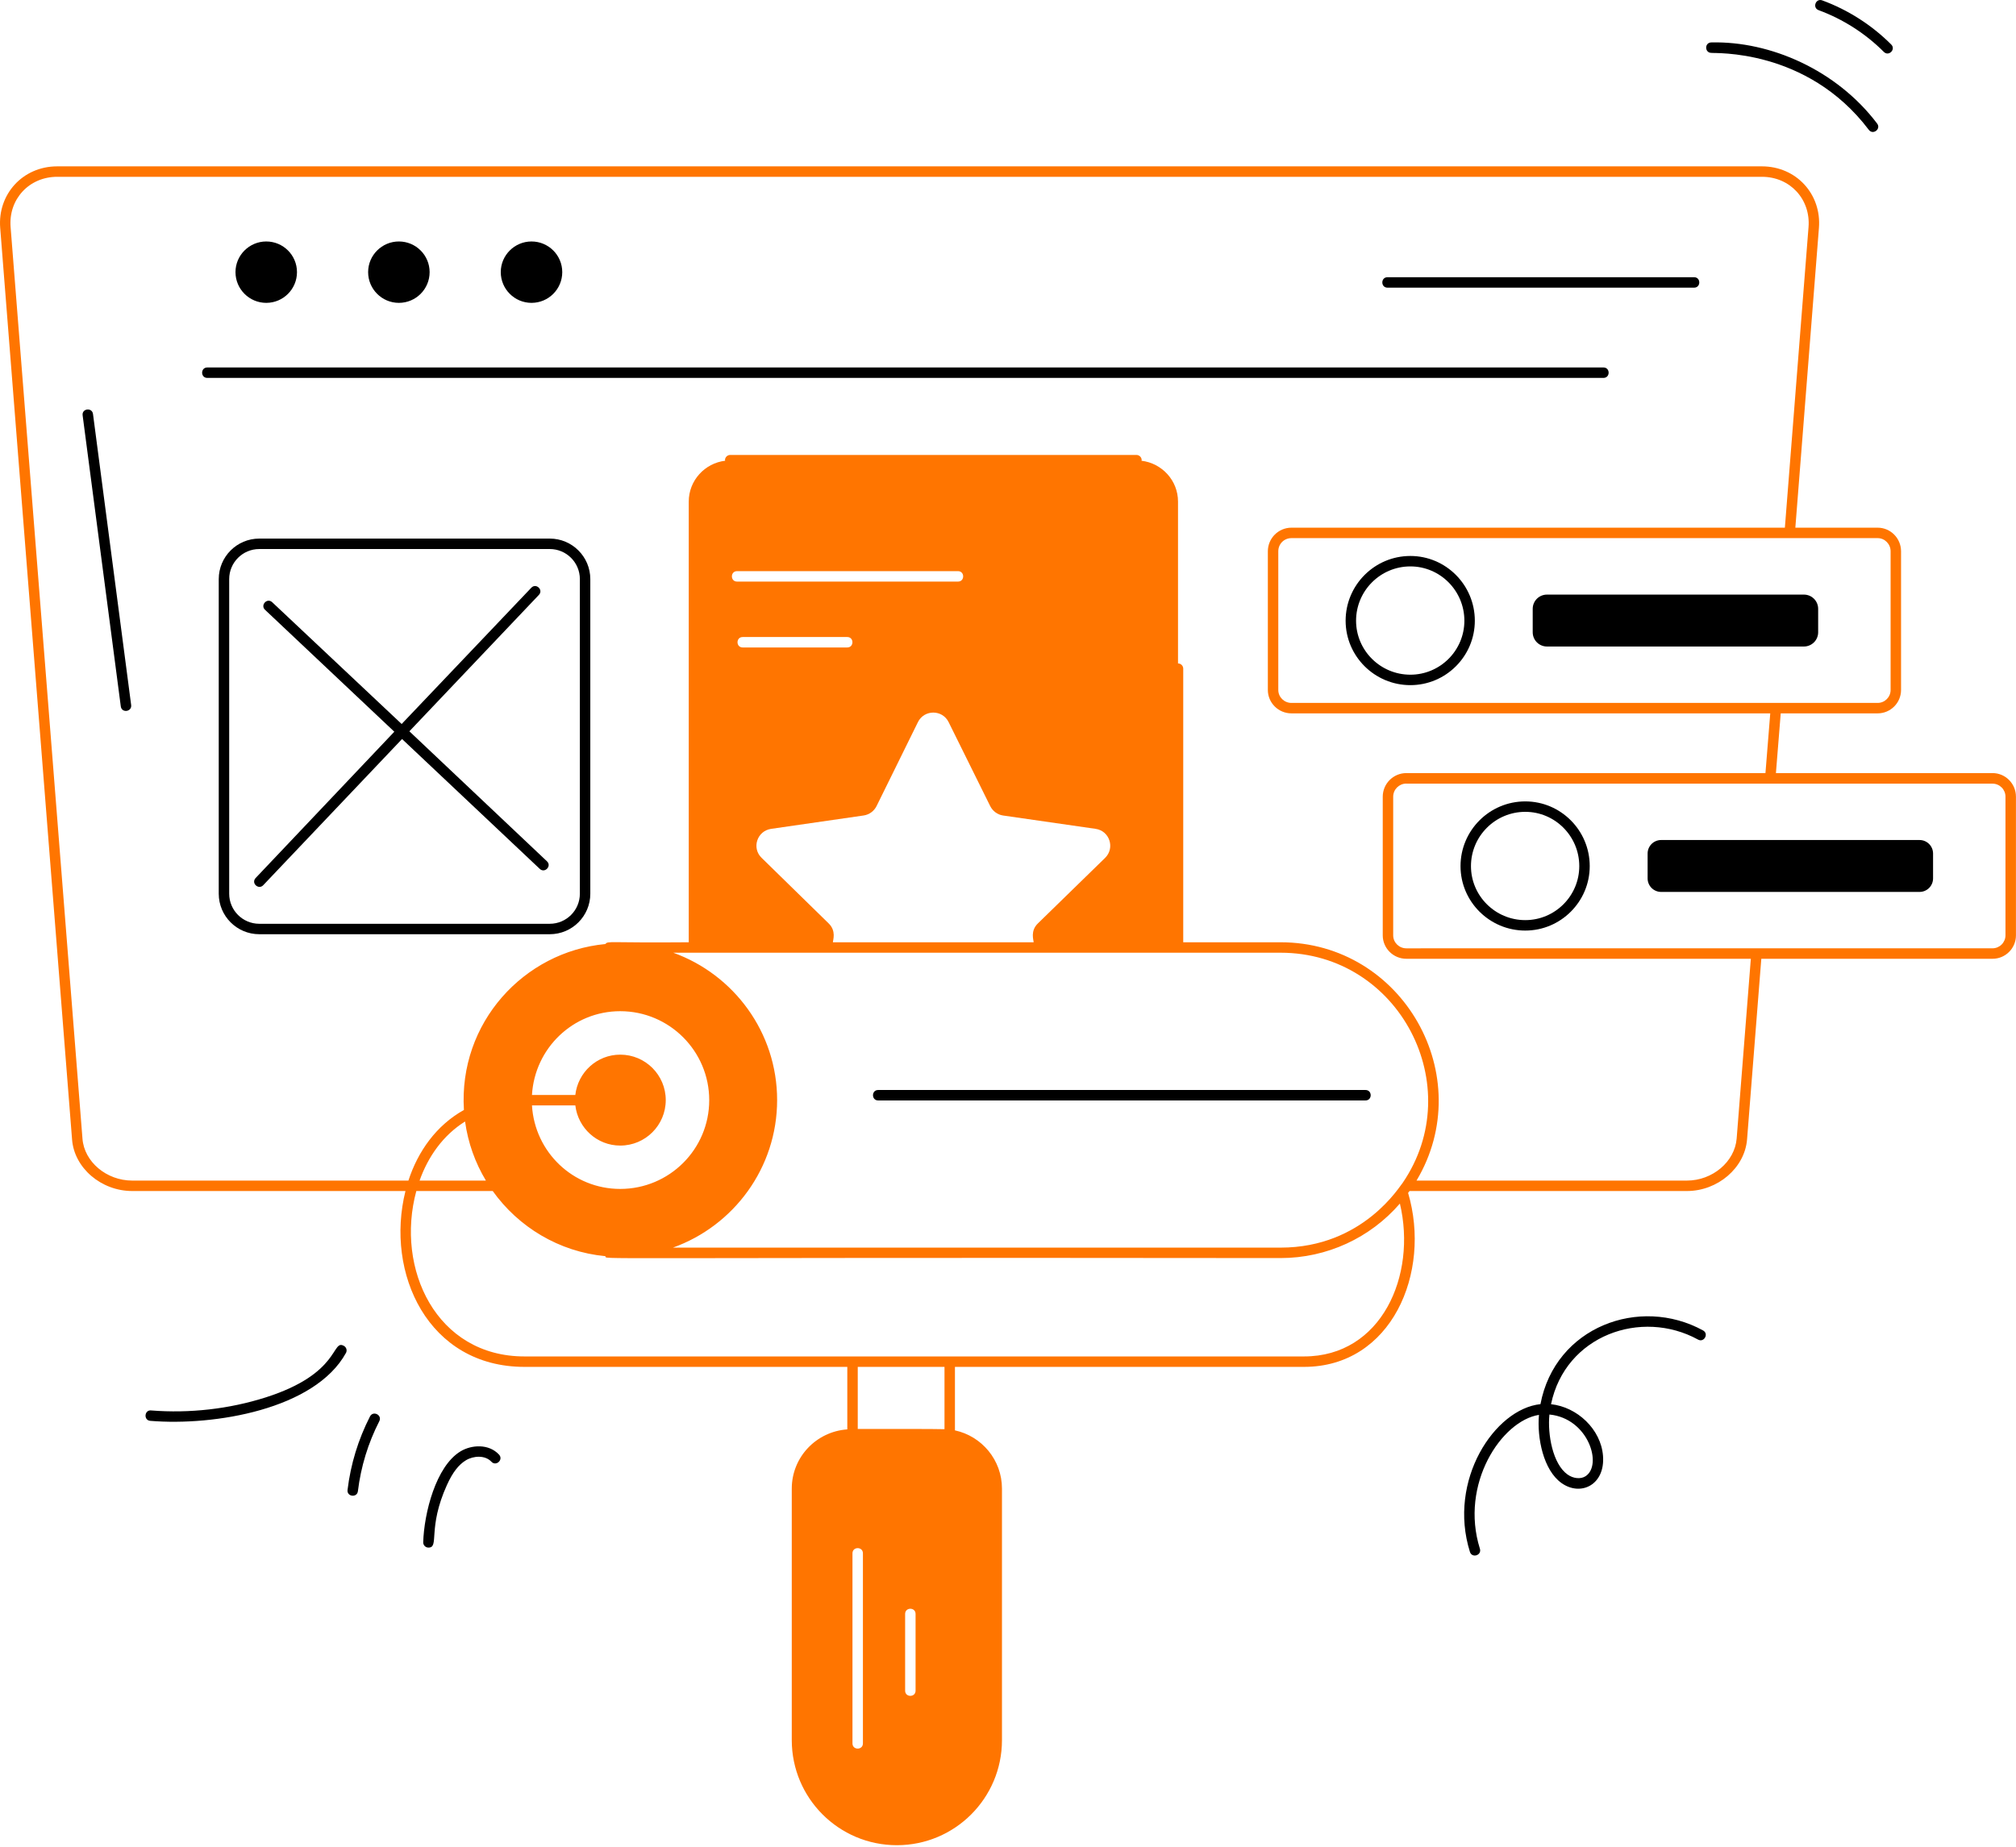 <svg width="502" height="460" viewBox="0 0 502 460" fill="none" xmlns="http://www.w3.org/2000/svg">
<path d="M101.937 182.145L134.188 148.173C135.367 146.94 133.509 145.137 132.303 146.385L100.014 180.328C99.488 179.833 65.595 147.938 67.746 149.961C66.447 148.829 64.739 150.792 66.034 151.922L98.187 182.248C97.69 182.773 61.307 221.169 63.623 218.726C62.478 220.035 64.448 221.719 65.579 220.443L100.114 184.066L134.411 216.414C135.644 217.584 137.454 215.712 136.2 214.524L101.937 182.145Z" fill="black"/>
<path d="M136.904 134.147H64.556C58.994 134.147 54.47 138.668 54.47 144.231V222.602C54.47 228.165 58.994 232.686 64.556 232.686H136.904C142.467 232.686 146.991 228.165 146.991 222.602V144.231C146.991 138.668 142.467 134.147 136.904 134.147ZM144.39 222.602C144.39 226.727 141.032 230.085 136.904 230.085H64.556C60.429 230.085 57.071 226.727 57.071 222.602V144.231C57.071 140.106 60.429 136.748 64.556 136.748H136.904C141.032 136.748 144.39 140.106 144.39 144.231V222.602ZM399.272 91.525H51.622C49.901 91.525 49.902 94.126 51.622 94.126H399.272C400.993 94.126 400.992 91.525 399.272 91.525Z" fill="black"/>
<path d="M496.161 192.553H442.219L443.415 177.678H467.55C470.763 177.678 473.377 175.062 473.377 171.852V137.312C473.377 134.066 470.763 131.429 467.55 131.429H447.055L452.927 56.788C453.612 48.376 447.299 41.435 438.731 41.435H14.247C5.629 41.435 -0.631 48.429 0.051 56.782L17.943 283.791C18.461 290.878 25.179 296.649 32.924 296.649H100.963C95.849 317.119 106.61 340.449 130.588 340.449H210.986V356.017C203.27 356.554 197.158 362.916 197.158 370.768V433.415C197.158 447.869 208.875 459.585 223.328 459.585C237.781 459.585 249.498 447.869 249.498 433.415V370.768C249.498 363.645 244.479 357.707 237.788 356.262V340.449H324.713C346.499 340.449 356.488 316.987 350.628 297.115C350.743 296.955 350.873 296.81 350.987 296.649H420.056C427.742 296.649 434.461 290.883 435.032 283.796L438.58 238.802H496.161C499.374 238.802 501.988 236.186 501.988 232.975V198.436C501.988 195.189 499.374 192.553 496.161 192.553ZM350.192 236.201C348.386 236.201 346.916 234.753 346.916 232.975V198.436C346.916 196.649 348.354 195.202 350.13 195.167C350.146 195.167 350.155 195.184 350.172 195.184H496.143C497.926 195.184 499.379 196.637 499.379 198.42V232.96C499.379 234.743 497.926 236.196 496.143 236.196C481.068 236.196 550.361 236.194 350.192 236.201ZM470.776 137.312V171.852C470.776 173.63 469.328 175.077 467.55 175.077H442.215H321.581C319.775 175.077 318.305 173.63 318.305 171.852V137.312C318.305 135.473 319.745 134.03 321.581 134.03C357.598 134.03 431.447 134.03 467.55 134.03C469.328 134.03 470.776 135.503 470.776 137.312ZM214.873 434.232C214.873 435.953 212.272 435.953 212.272 434.232V386.886C212.272 385.165 214.873 385.165 214.873 386.886V434.232ZM227.985 421.095C227.985 422.816 225.384 422.816 225.384 421.095V401.984C225.384 400.263 227.985 400.263 227.985 401.984V421.095ZM235.187 355.969C232.484 355.876 219.944 355.928 213.587 355.914V340.449H235.187V355.969ZM324.713 337.848H236.488H212.286H130.588C108.626 337.848 98.426 315.984 103.665 296.649H122.692C129.101 305.615 139.175 311.777 150.726 312.874C151.511 313.788 140.015 313.139 318.876 313.347C330.387 313.347 341.183 308.337 348.586 299.769C352.833 317.698 343.999 337.848 324.713 337.848ZM183.539 144.856C181.818 144.856 181.819 142.255 183.539 142.255H238.546C240.267 142.255 240.266 144.856 238.546 144.856H183.539ZM210.972 161.265H184.939C183.218 161.265 183.219 158.664 184.939 158.664H210.972C212.693 158.664 212.692 161.265 210.972 161.265ZM206.306 229.958L189.659 213.675C187.11 211.23 188.515 206.964 192 206.444L215.045 203.114C216.449 202.907 217.646 202.022 218.27 200.774L228.57 179.862C230.131 176.689 234.656 176.689 236.217 179.862L246.569 200.774C247.193 202.022 248.39 202.907 249.742 203.114L272.839 206.444C276.324 206.964 277.677 211.23 275.18 213.675L258.482 229.958C256.477 231.861 257.393 234.17 257.386 234.692H207.401C207.394 234.171 208.307 231.858 206.306 229.958ZM318.876 237.293C348.502 237.293 365.657 270.651 349.275 294.617C348.731 295.099 339.556 310.746 318.876 310.746H167.565C182.662 305.336 193.51 290.926 193.51 273.992C193.51 257.101 182.703 242.722 167.652 237.293H318.876ZM176.602 274.018C176.602 286.243 166.666 296.127 154.442 296.127C142.666 296.127 133.153 286.928 132.465 275.328H143.263C143.928 280.95 148.656 285.328 154.449 285.328C160.705 285.328 165.777 280.257 165.777 274C165.777 267.753 160.705 262.681 154.449 262.681C148.638 262.681 143.9 267.085 143.258 272.727H132.463C133.143 261.112 142.659 251.858 154.442 251.858C166.666 251.858 176.602 261.793 176.602 274.018ZM120.995 294.048H104.478C106.599 288.079 110.325 282.76 115.805 279.332C116.537 284.655 118.339 289.629 120.995 294.048ZM432.441 283.588C431.974 289.359 426.419 294.048 420.056 294.048H352.725C368.191 268.103 349.374 234.692 318.876 234.692H294.634V166.543C294.634 165.827 294.053 165.244 293.335 165.242V124.929C293.335 119.681 289.355 115.374 284.228 114.754C284.235 114.701 284.286 114.669 284.286 114.614C284.286 113.898 283.704 113.314 282.986 113.314H181.829C181.11 113.314 180.528 113.898 180.528 114.614C180.528 114.668 180.579 114.7 180.585 114.752C175.492 115.366 171.504 119.676 171.504 124.929V234.692C151.008 234.87 151.489 234.304 150.739 235.133C130.42 237.054 114.159 254.745 115.521 276.457C108.621 280.315 104.064 286.779 101.7 294.048H32.924C26.513 294.048 20.958 289.359 20.536 283.593L2.642 56.574C2.079 49.642 7.235 44.036 14.247 44.036H438.731C445.802 44.036 450.894 49.701 450.336 56.579L444.448 131.429H321.581C318.34 131.429 315.704 134.066 315.704 137.312V171.852C315.704 175.062 318.34 177.678 321.581 177.678H440.806L439.612 192.553H350.192C346.951 192.553 344.315 195.189 344.315 198.436V232.975C344.315 236.186 346.951 238.802 350.192 238.802H435.972L432.441 283.588Z" fill="#FF7500"/>
<path d="M477.981 209.224H413.636C411.776 209.224 410.269 210.732 410.269 212.591V218.784C410.269 220.644 411.776 222.152 413.636 222.152H477.981C479.84 222.152 481.348 220.644 481.348 218.784V212.591C481.348 210.732 479.84 209.224 477.981 209.224ZM381.657 151.642V157.483C381.657 159.44 383.244 161.026 385.2 161.026H449.193C451.15 161.026 452.736 159.44 452.736 157.483V151.642C452.736 149.685 451.15 148.098 449.193 148.098H385.2C383.244 148.098 381.657 149.685 381.657 151.642ZM218.674 274.088H340.021C341.742 274.088 341.741 271.487 340.021 271.487H218.674C216.953 271.487 216.954 274.088 218.674 274.088ZM66.295 75.433C70.527 75.433 73.951 72.009 73.951 67.777C73.951 63.567 70.527 60.143 66.295 60.143C62.084 60.143 58.639 63.567 58.639 67.777C58.639 72.009 62.084 75.433 66.295 75.433ZM99.323 75.433C103.555 75.433 106.979 72.009 106.979 67.777C106.979 63.567 103.555 60.143 99.323 60.143C95.112 60.143 91.667 63.567 91.667 67.777C91.667 72.009 95.112 75.433 99.323 75.433ZM132.35 75.433C136.582 75.433 140.006 72.009 140.006 67.777C140.006 63.567 136.582 60.143 132.35 60.143C128.14 60.143 124.695 63.567 124.695 67.777C124.695 72.009 128.14 75.433 132.35 75.433ZM383.588 349.73C372.22 350.912 360.419 368.668 366.024 386.53C366.543 388.173 369.017 387.386 368.508 385.748C363.453 369.649 373.877 353.877 383.215 352.403C382.703 358.161 384.316 366.179 388.831 369.385C393.622 372.787 399.727 369.839 399.161 362.603C398.644 355.962 392.72 350.436 386.217 349.746C389.786 332.588 408.703 325.908 422.821 333.647C424.312 334.483 425.59 332.204 424.071 331.371C408.273 322.699 387.234 330.477 383.588 349.73ZM394.81 367.683C393.608 368.461 391.772 368.283 390.337 367.262C386.637 364.64 385.321 357.257 385.818 352.316C395.545 353.251 399.12 364.932 394.81 367.683ZM66.182 348.044C57.053 350.955 47.175 352.057 37.64 351.3C35.953 351.098 35.686 353.755 37.427 353.891C53.392 355.207 78.4 351.023 86.142 336.984C86.49 336.355 86.261 335.562 85.631 335.217C82.538 333.474 84.855 342.085 66.182 348.044ZM92.131 352.794C89.195 358.539 87.316 364.691 86.541 371.092C86.334 372.808 88.919 373.102 89.121 371.407C89.861 365.311 91.651 359.449 94.448 353.982C95.232 352.45 92.925 351.268 92.131 352.794ZM114.687 361.481C108.513 365.194 105.593 376.955 105.385 384.123C105.365 384.839 105.931 385.438 106.648 385.459C106.66 385.459 106.673 385.459 106.686 385.459C109.486 385.459 106.37 380.724 111.309 369.822C112.706 366.749 114.204 364.803 116.028 363.706C117.915 362.573 120.796 362.395 122.355 364.066C123.52 365.327 125.435 363.559 124.26 362.298C121.71 359.555 117.428 359.835 114.687 361.481ZM20.576 103.443L30.078 175.936C30.308 177.676 32.876 177.291 32.659 175.601L23.157 103.108C22.937 101.434 20.354 101.72 20.576 103.443ZM345.5 71.647H421.844C423.565 71.647 423.564 69.046 421.844 69.046H345.5C343.779 69.046 343.78 71.647 345.5 71.647ZM426.126 10.569C424.413 10.593 424.437 13.17 426.144 13.17C426.664 13.348 449.873 11.889 465.347 32.337C466.375 33.715 468.463 32.139 467.419 30.772C457.334 17.437 440.828 10.21 426.126 10.569ZM470.93 11.087C466.101 6.246 460.16 2.446 453.746 0.094C452.135 -0.507 451.233 1.948 452.852 2.532C458.91 4.757 464.526 8.349 469.091 12.926C470.308 14.143 472.146 12.304 470.93 11.087ZM379.803 199.604C370.913 199.604 363.682 206.833 363.682 215.723C363.682 224.573 370.913 231.776 379.803 231.776C388.653 231.776 395.854 224.573 395.854 215.723C395.854 206.833 388.653 199.604 379.803 199.604ZM379.803 229.175C372.348 229.175 366.283 223.14 366.283 215.723C366.283 208.271 372.348 202.205 379.803 202.205C387.22 202.205 393.253 208.271 393.253 215.723C393.253 223.14 387.22 229.175 379.803 229.175ZM351.192 138.475C342.302 138.475 335.071 145.709 335.071 154.6C335.071 163.449 342.302 170.648 351.192 170.648C360.042 170.648 367.243 163.449 367.243 154.6C367.243 145.709 360.042 138.475 351.192 138.475ZM351.192 168.047C343.737 168.047 337.672 162.017 337.672 154.6C337.672 147.142 343.737 141.076 351.192 141.076C358.609 141.076 364.642 147.142 364.642 154.6C364.642 162.017 358.609 168.047 351.192 168.047Z" fill="black"/>
</svg>
